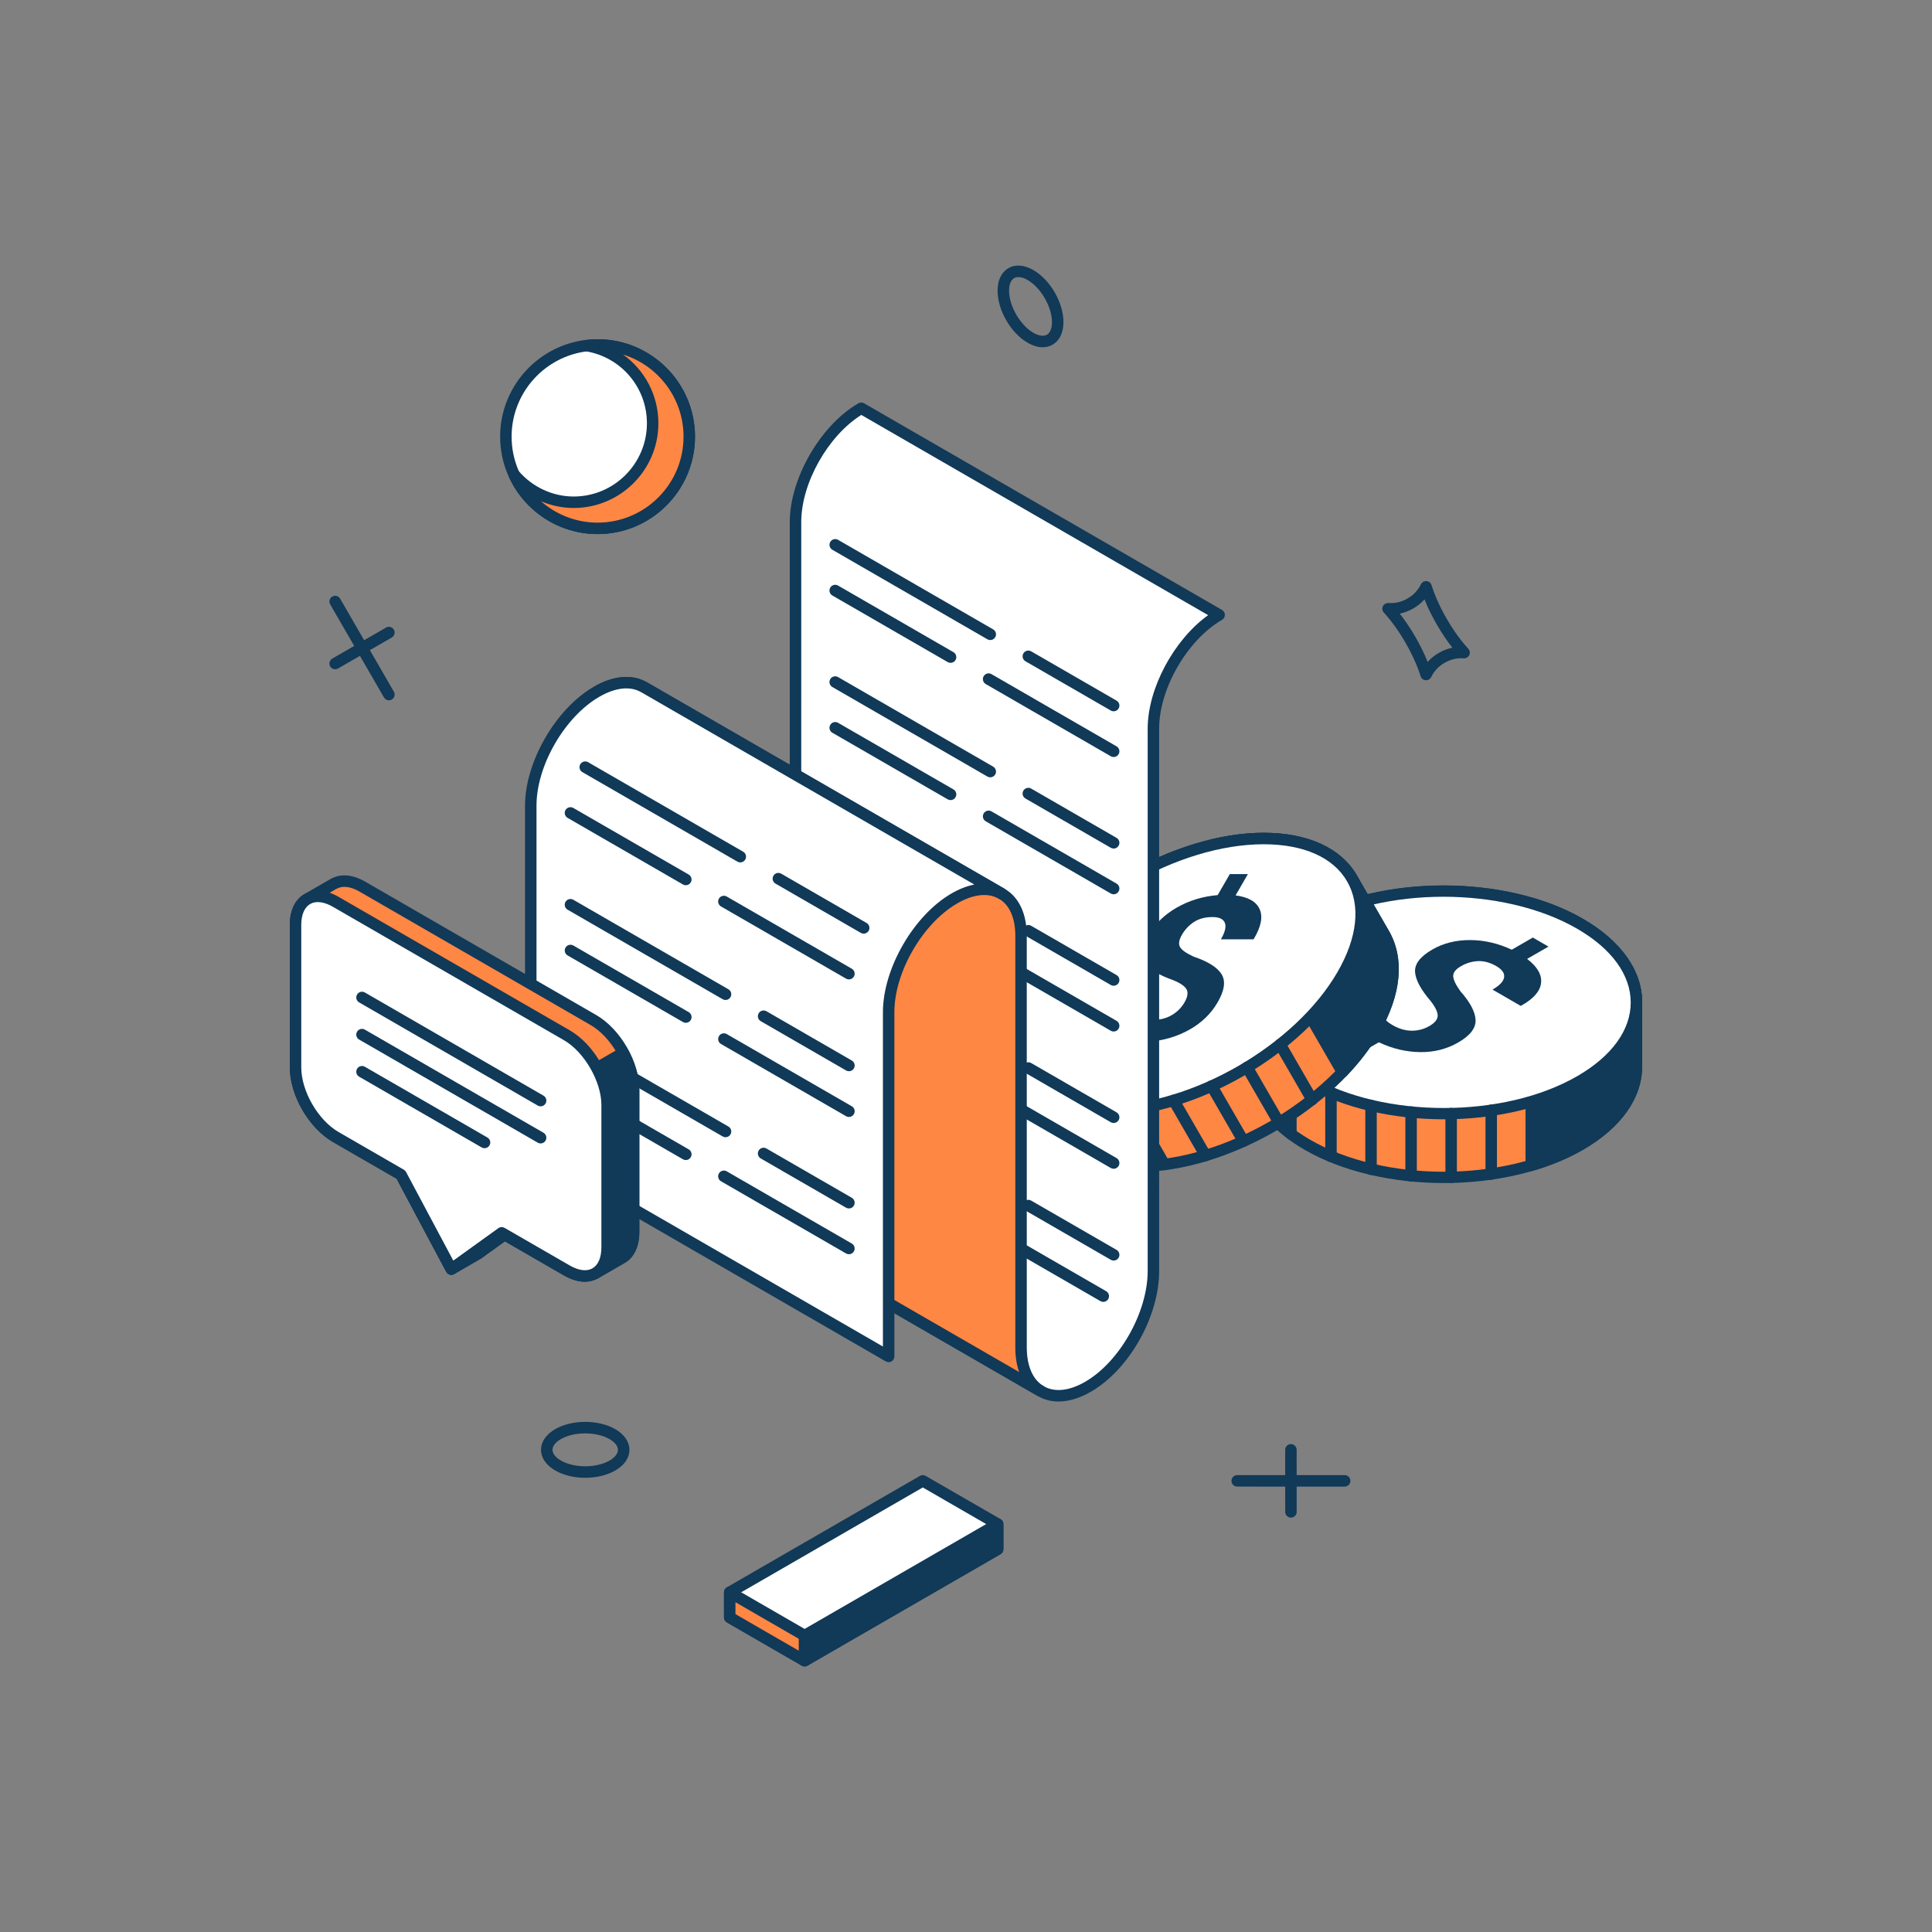 <svg width="188" height="188" viewBox="0 0 188 188" fill="none" xmlns="http://www.w3.org/2000/svg">
<rect x="0" y="0" width="188" height="188" fill="#808080" stroke="none"/>
<path d="M56.951 143.801C55.898 143.801 54.845 143.564 54.025 143.09C53.137 142.578 52.648 141.863 52.648 141.077C52.648 140.293 53.136 139.58 54.022 139.068C55.662 138.123 58.23 138.123 59.87 139.07C60.758 139.583 61.246 140.297 61.246 141.083C61.246 141.867 60.758 142.58 59.873 143.092C59.054 143.564 58.002 143.801 56.951 143.801ZM56.944 139.481C56.082 139.481 55.221 139.665 54.58 140.036C54.062 140.333 53.764 140.714 53.764 141.077C53.764 141.442 54.062 141.824 54.583 142.123C55.868 142.867 58.035 142.867 59.315 142.124C59.833 141.827 60.13 141.446 60.13 141.083C60.13 140.718 59.833 140.336 59.312 140.037C58.67 139.665 57.807 139.481 56.944 139.481Z" fill="#113958"/>
<path d="M125.621 147.676C125.313 147.676 125.063 147.426 125.063 147.118L125.059 141.08C125.059 140.772 125.308 140.522 125.616 140.522C125.616 140.522 125.616 140.522 125.616 140.522C125.924 140.522 126.174 140.772 126.174 141.08L126.178 147.118C126.178 147.426 125.929 147.676 125.621 147.676C125.621 147.676 125.621 147.676 125.621 147.676Z" fill="#113958"/>
<path d="M130.849 144.659L120.39 144.657C120.082 144.657 119.832 144.407 119.832 144.099C119.832 143.791 120.082 143.541 120.39 143.541L130.849 143.544C131.157 143.544 131.407 143.794 131.407 144.102C131.407 144.41 131.157 144.659 130.849 144.659Z" fill="#113958"/>
<path d="M101.462 33.791C101.002 33.791 100.505 33.644 99.999 33.352C98.359 32.407 97.074 30.184 97.074 28.291C97.073 27.269 97.447 26.489 98.126 26.097C98.805 25.703 99.67 25.769 100.557 26.282C102.198 27.228 103.482 29.452 103.482 31.344C103.482 32.367 103.108 33.146 102.429 33.538C102.137 33.708 101.81 33.791 101.462 33.791ZM99.095 26.962C98.939 26.962 98.8 26.995 98.684 27.062C98.369 27.244 98.189 27.692 98.19 28.291C98.19 29.771 99.274 31.646 100.557 32.386C101.076 32.686 101.554 32.752 101.872 32.572C102.186 32.39 102.367 31.943 102.367 31.344C102.367 29.864 101.283 27.988 99.999 27.248C99.671 27.058 99.36 26.962 99.095 26.962Z" fill="#113958"/>
<path d="M138.768 66.193C138.754 66.193 138.74 66.193 138.726 66.192C138.497 66.174 138.303 66.02 138.235 65.8C137.921 64.787 137.41 63.656 136.758 62.529C136.112 61.406 135.387 60.397 134.66 59.61C134.504 59.441 134.468 59.195 134.568 58.988C134.669 58.783 134.895 58.667 135.113 58.675C135.746 58.729 136.386 58.576 136.964 58.242C137.539 57.914 137.988 57.436 138.265 56.861C138.364 56.654 138.578 56.532 138.808 56.546C139.037 56.563 139.232 56.718 139.3 56.937C139.617 57.956 140.128 59.088 140.777 60.21C140.777 60.211 140.777 60.211 140.777 60.211C141.428 61.337 142.154 62.345 142.877 63.126C143.033 63.294 143.07 63.541 142.971 63.747C142.871 63.953 142.659 64.073 142.427 64.061C141.794 64.009 141.148 64.163 140.572 64.495C139.998 64.825 139.547 65.303 139.27 65.878C139.176 66.072 138.98 66.193 138.768 66.193ZM136.209 59.712C136.738 60.386 137.253 61.152 137.725 61.972C138.2 62.793 138.606 63.62 138.922 64.411C139.232 64.065 139.601 63.767 140.017 63.528C140.432 63.289 140.874 63.121 141.329 63.026C140.8 62.356 140.285 61.59 139.811 60.769C139.337 59.949 138.932 59.121 138.614 58.327C138.304 58.674 137.936 58.972 137.52 59.21C137.104 59.45 136.661 59.618 136.209 59.712Z" fill="#113958"/>
<path d="M32.613 65.127C32.42 65.127 32.233 65.027 32.13 64.848C31.976 64.581 32.067 64.24 32.334 64.086L37.565 61.069C37.832 60.914 38.173 61.008 38.327 61.274C38.481 61.541 38.39 61.881 38.123 62.035L32.891 65.052C32.803 65.103 32.707 65.127 32.613 65.127Z" fill="#113958"/>
<path d="M37.846 68.147C37.653 68.147 37.466 68.046 37.363 67.868L32.13 58.81C31.976 58.544 32.067 58.202 32.334 58.048C32.602 57.894 32.941 57.986 33.095 58.252L38.329 67.31C38.483 67.576 38.391 67.918 38.124 68.072C38.037 68.123 37.941 68.147 37.846 68.147Z" fill="#113958"/>
<path d="M78.298 161.599L71.01 157.39L71.008 154.944L89.796 144.1L97.083 148.306L97.084 150.752L78.298 161.599Z" fill="white"/>
<path d="M78.297 162.157C78.201 162.157 78.105 162.132 78.018 162.083L70.73 157.874C70.557 157.773 70.451 157.589 70.451 157.39L70.45 154.944C70.45 154.745 70.555 154.56 70.728 154.46L89.516 143.616C89.689 143.517 89.901 143.517 90.074 143.616L97.361 147.822C97.533 147.923 97.64 148.107 97.64 148.306L97.641 150.752C97.641 150.951 97.535 151.135 97.362 151.236L78.576 162.083C78.49 162.132 78.394 162.157 78.297 162.157ZM71.566 157.067L78.297 160.956L96.526 150.43L96.524 148.629L89.795 144.743L71.565 155.266L71.566 157.067Z" fill="#113958"/>
<path d="M78.298 161.599L71.01 157.389L71.008 154.943L78.298 159.153V161.599Z" fill="#FF8744"/>
<path d="M78.297 162.157C78.201 162.157 78.105 162.132 78.018 162.083L70.73 157.873C70.557 157.773 70.451 157.589 70.451 157.39L70.45 154.944C70.45 154.745 70.555 154.56 70.728 154.462C70.901 154.36 71.113 154.361 71.286 154.46L78.576 158.669C78.749 158.77 78.855 158.954 78.855 159.153V161.599C78.855 161.798 78.749 161.982 78.576 162.083C78.49 162.132 78.394 162.157 78.297 162.157ZM71.566 157.067L77.739 160.633V159.475L71.566 155.91L71.566 157.067Z" fill="#113958"/>
<path d="M78.297 159.153L97.082 148.306L97.083 150.752L78.297 161.599V159.153Z" fill="#113958"/>
<path d="M78.296 162.156C78.2 162.156 78.104 162.132 78.017 162.082C77.844 161.982 77.739 161.798 77.739 161.599V159.153C77.739 158.954 77.845 158.769 78.017 158.669L96.802 147.822C96.975 147.723 97.187 147.723 97.36 147.822C97.532 147.922 97.639 148.107 97.639 148.306L97.64 150.752C97.64 150.951 97.534 151.135 97.361 151.235L78.575 162.082C78.489 162.132 78.393 162.156 78.296 162.156ZM78.854 159.475V160.633L96.525 150.429L96.524 149.272L78.854 159.475Z" fill="#113958"/>
<path d="M64.458 48.801C67.943 45.316 67.943 39.665 64.458 36.18C60.973 32.695 55.322 32.695 51.837 36.18C48.352 39.665 48.352 45.316 51.837 48.801C55.322 52.286 60.973 52.286 64.458 48.801Z" fill="white"/>
<path d="M58.15 51.972C52.922 51.972 48.668 47.719 48.668 42.49C48.668 37.262 52.922 33.009 58.15 33.009C63.378 33.009 67.632 37.262 67.632 42.49C67.632 47.719 63.378 51.972 58.15 51.972ZM58.15 34.124C53.537 34.124 49.783 37.877 49.783 42.49C49.783 47.103 53.537 50.857 58.15 50.857C62.763 50.857 66.516 47.103 66.516 42.49C66.516 37.877 62.763 34.124 58.15 34.124Z" fill="#113958"/>
<path d="M58.149 33.566C57.794 33.566 57.447 33.593 57.103 33.633C60.736 34.243 63.51 37.38 63.51 41.189C63.51 45.43 60.069 48.873 55.825 48.873C53.502 48.873 51.444 47.818 50.035 46.188C51.443 49.27 54.542 51.414 58.149 51.414C63.078 51.414 67.073 47.417 67.073 42.49C67.073 37.561 63.078 33.566 58.149 33.566Z" fill="#FF8744"/>
<path d="M58.148 51.972C54.451 51.972 51.067 49.793 49.527 46.42C49.412 46.167 49.5 45.869 49.733 45.719C49.965 45.569 50.273 45.613 50.456 45.824C51.825 47.407 53.782 48.315 55.824 48.315C59.754 48.315 62.951 45.118 62.951 41.189C62.951 37.708 60.452 34.761 57.01 34.183C56.736 34.137 56.538 33.897 56.544 33.62C56.552 33.342 56.761 33.112 57.037 33.079C57.403 33.036 57.771 33.009 58.148 33.009C63.376 33.009 67.629 37.262 67.629 42.49C67.63 47.719 63.376 51.972 58.148 51.972ZM52.637 48.772C54.137 50.089 56.087 50.857 58.148 50.857C62.761 50.857 66.514 47.104 66.514 42.49C66.514 38.739 64.032 35.556 60.624 34.498C62.73 35.998 64.067 38.45 64.067 41.189C64.067 45.733 60.369 49.431 55.824 49.431C54.719 49.43 53.638 49.202 52.637 48.772Z" fill="#113958"/>
<path d="M159.24 97.539C159.233 94.771 157.4 91.999 153.737 89.885C146.405 85.652 134.528 85.646 127.205 89.876C123.542 91.991 121.713 94.765 121.719 97.539V103.733C121.719 103.733 121.719 103.735 121.719 103.738V103.741C121.725 106.513 123.559 109.281 127.221 111.396C134.551 115.631 146.433 115.634 153.755 111.405C157.418 109.29 159.245 106.516 159.24 103.741V97.539Z" fill="#FF8744"/>
<path d="M140.5 115.119C135.59 115.119 130.68 114.039 126.941 111.879C123.22 109.73 121.167 106.84 121.16 103.743V97.539C121.154 94.437 123.201 91.543 126.925 89.393C134.387 85.084 146.54 85.086 154.015 89.402C157.736 91.55 159.789 94.439 159.797 97.538C159.797 97.538 159.797 97.538 159.797 97.539V103.741C159.803 106.845 157.755 109.739 154.033 111.887C150.303 114.042 145.402 115.119 140.5 115.119ZM140.455 87.262C135.755 87.262 131.058 88.294 127.483 90.359C124.12 92.301 122.27 94.851 122.276 97.538V103.733C122.281 106.423 124.136 108.971 127.499 110.913C134.665 115.053 146.317 115.057 153.475 110.922C156.837 108.98 158.686 106.431 158.682 103.742V97.541C158.675 94.856 156.819 92.309 153.457 90.368C149.871 88.298 145.161 87.262 140.455 87.262Z" fill="#113958"/>
<path d="M159.242 103.741V97.539C159.235 94.771 157.402 91.999 153.738 89.885C152.312 89.062 150.712 88.403 149.008 87.9V113.394C150.717 112.889 152.325 112.232 153.756 111.404C157.419 109.29 159.246 106.515 159.242 103.741Z" fill="#113958"/>
<path d="M149.007 113.952C148.888 113.952 148.771 113.915 148.673 113.841C148.532 113.736 148.449 113.57 148.449 113.395V87.901C148.449 87.725 148.532 87.559 148.673 87.454C148.814 87.348 148.998 87.316 149.165 87.365C150.958 87.895 152.59 88.58 154.016 89.402C157.737 91.55 159.791 94.439 159.799 97.538V103.741C159.804 106.845 157.757 109.739 154.034 111.888C152.622 112.705 150.984 113.392 149.165 113.929C149.113 113.945 149.06 113.952 149.007 113.952ZM149.565 88.658V112.637C151.014 112.163 152.327 111.587 153.475 110.922C156.838 108.98 158.688 106.431 158.683 103.742V103.741V97.539C158.676 94.856 156.821 92.309 153.459 90.368C152.3 89.7 150.993 89.127 149.565 88.658Z" fill="#113958"/>
<path d="M153.756 105.203C161.076 100.976 161.069 94.117 153.738 89.885C146.406 85.652 134.529 85.646 127.206 89.876C119.884 94.106 119.89 100.961 127.222 105.194C134.553 109.429 146.434 109.432 153.756 105.203Z" fill="white"/>
<path d="M140.501 108.917C135.592 108.917 130.682 107.837 126.942 105.677C123.214 103.525 121.161 100.631 121.16 97.528C121.16 94.43 123.207 91.541 126.926 89.393C134.389 85.084 146.541 85.086 154.017 89.402C157.745 91.554 159.798 94.449 159.798 97.553C159.798 100.651 157.751 103.539 154.034 105.685C150.305 107.84 145.403 108.917 140.501 108.917ZM140.456 87.262C135.756 87.262 131.06 88.294 127.484 90.359C124.125 92.299 122.276 94.846 122.276 97.528C122.276 100.215 124.132 102.766 127.5 104.711C134.665 108.85 146.317 108.855 153.476 104.72C156.834 102.781 158.683 100.236 158.683 97.553C158.683 94.865 156.828 92.313 153.459 90.368C149.873 88.298 145.163 87.262 140.456 87.262Z" fill="#113958"/>
<path d="M139.092 99.843C139.615 99.54 139.883 99.212 139.899 98.855C139.915 98.501 139.686 98.018 139.212 97.405C138.255 96.293 137.748 95.349 137.697 94.576C137.646 93.8 138.204 93.077 139.372 92.4C140.447 91.778 141.68 91.471 143.061 91.476C144.444 91.482 145.792 91.796 147.108 92.415L149.156 91.232L150.68 92.113L148.602 93.309C149.593 94.068 150.045 94.846 149.959 95.648C149.875 96.45 149.231 97.185 148.033 97.859L147.965 97.873L145.234 96.296C145.93 95.895 146.306 95.494 146.364 95.096C146.421 94.698 146.165 94.335 145.597 94.007C144.996 93.661 144.405 93.501 143.824 93.525C143.243 93.551 142.689 93.716 142.161 94.021C141.667 94.306 141.418 94.614 141.408 94.948C141.4 95.282 141.628 95.779 142.094 96.438C143.054 97.522 143.551 98.46 143.586 99.25C143.622 100.04 143.06 100.772 141.899 101.441C140.788 102.082 139.552 102.396 138.194 102.379C136.833 102.364 135.492 102.048 134.171 101.423L132.285 102.51L130.762 101.632L132.647 100.543C131.53 99.773 130.929 98.957 130.846 98.094C130.76 97.231 131.416 96.412 132.805 95.639L132.891 95.622L135.613 97.193C134.797 97.664 134.413 98.117 134.466 98.55C134.515 98.98 134.861 99.378 135.5 99.747C136.126 100.11 136.747 100.293 137.368 100.296C137.986 100.299 138.561 100.148 139.092 99.843Z" fill="#113958"/>
<path d="M141.21 115.123C140.902 115.123 140.652 114.874 140.652 114.566V108.364C140.652 108.056 140.902 107.806 141.21 107.806C141.518 107.806 141.768 108.056 141.768 108.364V114.566C141.768 114.874 141.518 115.123 141.21 115.123ZM137.312 114.975C137.004 114.975 136.754 114.725 136.754 114.417V108.215C136.754 107.907 137.004 107.658 137.312 107.658C137.62 107.658 137.869 107.907 137.869 108.215V114.417C137.869 114.725 137.62 114.975 137.312 114.975ZM145.109 114.801C144.801 114.801 144.551 114.551 144.551 114.243V108.041C144.551 107.733 144.801 107.483 145.109 107.483C145.417 107.483 145.666 107.733 145.666 108.041V114.243C145.666 114.551 145.417 114.801 145.109 114.801ZM133.413 114.333C133.105 114.333 132.856 114.083 132.856 113.775V107.573C132.856 107.265 133.105 107.016 133.413 107.016C133.721 107.016 133.971 107.265 133.971 107.573V113.775C133.971 114.083 133.721 114.333 133.413 114.333ZM129.515 113.084C129.207 113.084 128.957 112.834 128.957 112.526V106.324C128.957 106.016 129.207 105.766 129.515 105.766C129.823 105.766 130.073 106.016 130.073 106.324V112.526C130.073 112.834 129.823 113.084 129.515 113.084ZM125.616 110.897C125.308 110.897 125.059 110.647 125.059 110.339V104.137C125.059 103.829 125.308 103.579 125.616 103.579C125.924 103.579 126.174 103.829 126.174 104.137V110.339C126.174 110.647 125.924 110.897 125.616 110.897Z" fill="#113958"/>
<path d="M131.56 85.475C130.168 83.078 127.197 81.597 122.966 81.597C114.501 81.597 104.211 87.531 99.984 94.855C97.87 98.518 97.672 101.835 99.065 104.235L102.16 109.597C102.162 109.597 102.162 109.6 102.163 109.6L102.166 109.606C103.556 112 106.529 113.484 110.757 113.484C119.224 113.484 129.515 107.547 133.741 100.223C135.856 96.56 136.051 93.246 134.661 90.846L131.56 85.475Z" fill="#FF8744"/>
<path d="M110.759 114.042C106.464 114.042 103.241 112.567 101.685 109.887L98.583 104.514C97.026 101.831 97.352 98.301 99.503 94.576C103.811 87.112 114.337 81.039 122.967 81.039C127.264 81.039 130.488 82.515 132.043 85.195C132.043 85.195 132.044 85.195 132.044 85.196L135.145 90.567C136.701 93.252 136.374 96.781 134.226 100.502C129.917 107.968 119.389 114.042 110.759 114.042ZM122.967 82.155C114.692 82.155 104.6 87.977 100.469 95.134C98.527 98.499 98.2 101.631 99.549 103.955L102.645 109.319C103.998 111.648 106.878 112.927 110.759 112.927C119.034 112.927 129.128 107.103 133.26 99.945C135.2 96.583 135.527 93.451 134.179 91.126L131.079 85.755C129.731 83.433 126.85 82.155 122.967 82.155Z" fill="#113958"/>
<path d="M134.662 90.846L131.561 85.475C130.17 83.078 127.198 81.597 122.967 81.597C121.321 81.597 119.606 81.826 117.879 82.242L130.626 104.319C131.855 103.029 132.918 101.655 133.743 100.223C135.858 96.56 136.052 93.246 134.662 90.846Z" fill="#113958"/>
<path d="M130.625 104.877C130.603 104.877 130.581 104.876 130.559 104.873C130.385 104.852 130.23 104.751 130.142 104.598L117.395 82.521C117.307 82.368 117.296 82.184 117.365 82.022C117.435 81.86 117.577 81.741 117.747 81.699C119.569 81.261 121.325 81.039 122.966 81.039C127.263 81.039 130.487 82.515 132.042 85.195L135.144 90.567C136.7 93.253 136.373 96.781 134.225 100.502C133.406 101.923 132.331 103.337 131.029 104.704C130.923 104.815 130.777 104.877 130.625 104.877ZM118.74 82.619L130.729 103.385C131.743 102.256 132.592 101.101 133.259 99.945C135.199 96.583 135.526 93.451 134.178 91.126V91.125L131.077 85.754C129.73 83.434 126.849 82.155 122.966 82.155C121.632 82.155 120.213 82.311 118.74 82.619Z" fill="#113958"/>
<path d="M130.64 94.852C134.867 87.531 131.432 81.597 122.966 81.597C114.501 81.597 104.211 87.531 99.984 94.855C95.758 102.178 99.191 108.113 107.656 108.113C116.123 108.113 126.414 102.175 130.64 94.852Z" fill="white"/>
<path d="M107.657 108.671C103.353 108.671 100.128 107.192 98.576 104.505C97.027 101.821 97.356 98.295 99.502 94.576C103.81 87.112 114.336 81.039 122.966 81.039C127.273 81.039 130.499 82.519 132.051 85.207C133.599 87.89 133.27 91.414 131.124 95.131C126.815 102.597 116.288 108.671 107.657 108.671ZM122.966 82.154C114.692 82.154 104.599 87.977 100.468 95.134C98.529 98.493 98.2 101.624 99.542 103.947C100.886 106.274 103.768 107.555 107.657 107.555C115.933 107.555 126.027 101.732 130.158 94.573C132.097 91.216 132.425 88.088 131.084 85.765C129.741 83.436 126.858 82.154 122.966 82.154Z" fill="#113958"/>
<path d="M115.262 97.542C115.564 97.019 115.633 96.601 115.468 96.284C115.304 95.97 114.864 95.665 114.148 95.372C112.762 94.887 111.851 94.32 111.421 93.678C110.988 93.034 111.11 92.127 111.783 90.957C112.405 89.882 113.317 88.999 114.516 88.313C115.718 87.627 117.041 87.224 118.489 87.102L119.674 85.054H121.432L120.233 87.131C121.469 87.29 122.249 87.738 122.576 88.476C122.905 89.214 122.716 90.172 122.013 91.355L121.96 91.401H118.808C119.211 90.704 119.336 90.169 119.188 89.797C119.037 89.423 118.634 89.237 117.978 89.237C117.285 89.237 116.692 89.394 116.201 89.704C115.71 90.018 115.315 90.439 115.009 90.965C114.724 91.462 114.662 91.851 114.821 92.145C114.981 92.441 115.427 92.755 116.161 93.095C117.533 93.553 118.432 94.117 118.858 94.782C119.285 95.451 119.163 96.363 118.492 97.525C117.851 98.634 116.938 99.523 115.754 100.189C114.567 100.857 113.247 101.252 111.79 101.371L110.702 103.256H108.943L110.031 101.374C108.678 101.263 107.749 100.857 107.245 100.151C106.741 99.448 106.898 98.411 107.716 97.045L107.781 96.987H110.926C110.454 97.804 110.346 98.387 110.609 98.736C110.866 99.085 111.366 99.256 112.104 99.256C112.826 99.256 113.457 99.105 113.995 98.797C114.533 98.489 114.955 98.071 115.262 97.542Z" fill="#113958"/>
<path d="M108.843 113.929C108.65 113.929 108.463 113.828 108.359 113.65L105.258 108.279C105.104 108.012 105.196 107.671 105.462 107.517C105.73 107.362 106.072 107.455 106.224 107.721L109.325 113.092C109.479 113.359 109.388 113.7 109.121 113.854C109.033 113.905 108.937 113.929 108.843 113.929ZM113.312 113.871C113.119 113.871 112.932 113.77 112.829 113.592L109.728 108.22C109.574 107.954 109.665 107.613 109.932 107.459C110.2 107.305 110.54 107.397 110.693 107.663L113.794 113.034C113.948 113.3 113.857 113.642 113.59 113.796C113.503 113.847 113.407 113.871 113.312 113.871ZM117.312 113.005C117.119 113.005 116.932 112.905 116.829 112.726L113.728 107.355C113.574 107.088 113.665 106.747 113.932 106.593C114.2 106.438 114.54 106.532 114.694 106.797L117.795 112.168C117.949 112.435 117.857 112.776 117.591 112.93C117.503 112.981 117.407 113.005 117.312 113.005ZM121.009 111.611C120.816 111.611 120.628 111.51 120.525 111.332L117.424 105.96C117.27 105.694 117.362 105.353 117.628 105.199C117.896 105.044 118.237 105.137 118.39 105.403L121.491 110.774C121.645 111.04 121.554 111.382 121.287 111.536C121.199 111.587 121.103 111.611 121.009 111.611ZM124.46 109.792C124.267 109.792 124.08 109.692 123.976 109.513L120.875 104.142C120.721 103.875 120.813 103.534 121.079 103.38C121.347 103.225 121.688 103.318 121.841 103.584L124.942 108.955C125.096 109.222 125.005 109.563 124.738 109.717C124.65 109.768 124.554 109.792 124.46 109.792ZM127.676 107.564C127.483 107.564 127.295 107.464 127.192 107.285L124.091 101.914C123.937 101.647 124.029 101.306 124.295 101.152C124.562 100.997 124.903 101.09 125.057 101.356L128.158 106.727C128.312 106.994 128.221 107.335 127.954 107.489C127.866 107.54 127.77 107.564 127.676 107.564Z" fill="#113958"/>
<path d="M118.634 59.835L83.808 39.728C80.276 41.769 77.412 46.721 77.412 50.793L77.41 103.57L64.531 111.007C64.531 113.067 65.252 114.537 66.418 115.241L66.416 115.244L101.235 135.346L101.237 135.342C102.419 136.061 104.057 135.993 105.873 134.945C109.471 132.868 112.238 127.821 112.238 123.677V70.899H112.236C112.238 66.827 115.102 61.876 118.634 59.835Z" fill="white"/>
<path d="M103.007 136.379C102.285 136.379 101.611 136.206 101.012 135.857C100.993 135.848 100.974 135.84 100.956 135.83L66.137 115.727C66.114 115.714 66.093 115.7 66.074 115.684C64.718 114.833 63.973 113.176 63.973 111.007C63.973 110.808 64.079 110.623 64.251 110.524L76.852 103.248L76.853 50.793C76.853 46.552 79.847 41.371 83.529 39.245C83.701 39.145 83.914 39.145 84.086 39.245L118.912 59.352C119.085 59.451 119.191 59.636 119.191 59.835C119.191 60.034 119.085 60.218 118.912 60.318C115.54 62.266 112.795 67.013 112.793 70.898L112.795 123.677C112.795 128.115 109.877 133.278 106.151 135.429C105.054 136.06 103.986 136.379 103.007 136.379ZM101.452 134.827C101.478 134.837 101.502 134.851 101.526 134.865C102.583 135.507 104.028 135.365 105.593 134.461C108.949 132.525 111.679 127.687 111.679 123.677V70.898C111.679 66.966 114.254 62.225 117.565 59.861L83.813 40.376C80.566 42.416 77.969 47.012 77.969 50.793L77.967 103.57C77.967 103.769 77.861 103.953 77.688 104.053L65.095 111.325C65.159 112.957 65.725 114.171 66.705 114.764C66.72 114.772 66.733 114.781 66.747 114.79L101.452 134.827Z" fill="#113958"/>
<path d="M108.369 100.376C108.275 100.376 108.179 100.352 108.091 100.301L95.922 93.276C95.656 93.122 95.564 92.781 95.718 92.514C95.871 92.248 96.212 92.156 96.48 92.31L108.649 99.335C108.915 99.49 109.007 99.831 108.853 100.097C108.75 100.276 108.562 100.376 108.369 100.376ZM108.369 95.923C108.275 95.923 108.179 95.899 108.091 95.848L99.787 91.054C99.521 90.9 99.429 90.558 99.583 90.292C99.737 90.025 100.077 89.932 100.345 90.088L108.649 94.882C108.916 95.036 109.007 95.377 108.853 95.644C108.75 95.823 108.562 95.923 108.369 95.923ZM92.498 91.213C92.404 91.213 92.308 91.189 92.22 91.138L80.994 84.657C80.727 84.503 80.636 84.162 80.79 83.895C80.943 83.629 81.284 83.537 81.551 83.691L92.778 90.172C93.044 90.326 93.136 90.667 92.982 90.934C92.879 91.112 92.691 91.213 92.498 91.213ZM96.362 88.99C96.267 88.99 96.171 88.966 96.084 88.915L80.994 80.204C80.727 80.05 80.636 79.708 80.79 79.442C80.943 79.176 81.284 79.084 81.551 79.238L96.641 87.95C96.908 88.104 96.999 88.445 96.845 88.712C96.742 88.89 96.555 88.99 96.362 88.99Z" fill="#113958"/>
<path d="M108.369 87.021C108.275 87.021 108.179 86.996 108.091 86.946L95.922 79.92C95.656 79.766 95.564 79.425 95.718 79.158C95.871 78.892 96.212 78.8 96.48 78.954L108.649 85.98C108.915 86.134 109.007 86.475 108.853 86.742C108.75 86.92 108.562 87.021 108.369 87.021ZM108.369 82.572C108.275 82.572 108.179 82.548 108.091 82.497L99.786 77.702C99.519 77.548 99.428 77.207 99.582 76.94C99.736 76.675 100.077 76.582 100.344 76.736L108.649 81.531C108.915 81.685 109.007 82.026 108.853 82.293C108.75 82.471 108.562 82.572 108.369 82.572ZM92.498 77.857C92.404 77.857 92.308 77.833 92.22 77.782L80.994 71.301C80.727 71.147 80.636 70.806 80.79 70.539C80.943 70.273 81.284 70.181 81.551 70.335L92.778 76.816C93.044 76.97 93.136 77.311 92.982 77.578C92.879 77.757 92.691 77.857 92.498 77.857ZM96.362 75.64C96.267 75.64 96.171 75.617 96.084 75.566L80.994 66.852C80.727 66.698 80.636 66.357 80.79 66.09C80.943 65.824 81.284 65.73 81.551 65.886L96.641 74.6C96.908 74.754 96.999 75.095 96.845 75.362C96.742 75.54 96.555 75.64 96.362 75.64Z" fill="#113958"/>
<path d="M108.369 73.665C108.275 73.665 108.179 73.641 108.091 73.591L95.922 66.565C95.656 66.411 95.564 66.07 95.718 65.803C95.871 65.537 96.212 65.443 96.48 65.599L108.649 72.625C108.915 72.779 109.007 73.12 108.853 73.386C108.75 73.565 108.562 73.665 108.369 73.665ZM108.369 69.216C108.275 69.216 108.179 69.192 108.091 69.142L99.786 64.347C99.519 64.193 99.428 63.852 99.582 63.585C99.736 63.319 100.077 63.227 100.344 63.381L108.649 68.176C108.915 68.33 109.007 68.671 108.853 68.938C108.75 69.116 108.562 69.216 108.369 69.216ZM92.498 64.502C92.404 64.502 92.308 64.478 92.22 64.427L80.994 57.946C80.727 57.792 80.636 57.451 80.79 57.184C80.943 56.918 81.284 56.825 81.551 56.98L92.778 63.461C93.044 63.615 93.136 63.956 92.982 64.223C92.879 64.402 92.691 64.502 92.498 64.502ZM96.362 62.284C96.267 62.284 96.171 62.26 96.084 62.209L80.995 53.497C80.729 53.343 80.637 53.002 80.791 52.735C80.945 52.47 81.286 52.376 81.553 52.531L96.641 61.243C96.908 61.397 96.999 61.738 96.845 62.005C96.742 62.184 96.555 62.284 96.362 62.284Z" fill="#113958"/>
<path d="M108.369 113.732C108.275 113.732 108.179 113.708 108.091 113.657L95.922 106.631C95.656 106.477 95.564 106.136 95.718 105.87C95.871 105.604 96.212 105.511 96.48 105.665L108.649 112.691C108.915 112.845 109.007 113.186 108.853 113.453C108.75 113.631 108.562 113.732 108.369 113.732ZM108.369 109.278C108.275 109.278 108.179 109.255 108.091 109.204L99.787 104.409C99.521 104.255 99.429 103.914 99.583 103.647C99.737 103.382 100.077 103.288 100.345 103.443L108.649 108.238C108.916 108.392 109.007 108.733 108.853 109C108.75 109.178 108.562 109.278 108.369 109.278ZM92.497 104.568C92.402 104.568 92.306 104.544 92.218 104.493L80.995 98.011C80.729 97.857 80.637 97.516 80.791 97.249C80.945 96.983 81.286 96.889 81.553 97.045L92.776 103.527C93.043 103.681 93.134 104.023 92.98 104.289C92.877 104.468 92.69 104.568 92.497 104.568ZM96.362 102.346C96.267 102.346 96.171 102.322 96.084 102.271L80.994 93.559C80.727 93.405 80.636 93.064 80.79 92.797C80.943 92.531 81.284 92.439 81.551 92.593L96.641 101.305C96.908 101.459 96.999 101.8 96.845 102.067C96.742 102.246 96.555 102.346 96.362 102.346Z" fill="#113958"/>
<path d="M108.369 122.664C108.275 122.664 108.179 122.64 108.091 122.589L99.787 117.795C99.521 117.641 99.429 117.299 99.583 117.033C99.737 116.766 100.077 116.673 100.345 116.829L108.649 121.623C108.916 121.777 109.007 122.119 108.853 122.385C108.75 122.564 108.562 122.664 108.369 122.664ZM96.362 115.732C96.267 115.732 96.171 115.708 96.084 115.657L80.994 106.945C80.727 106.791 80.636 106.449 80.79 106.183C80.943 105.917 81.284 105.825 81.551 105.979L96.641 114.691C96.908 114.845 96.999 115.186 96.845 115.453C96.742 115.631 96.555 115.732 96.362 115.732Z" fill="#113958"/>
<path d="M107.359 126.685C107.264 126.685 107.168 126.66 107.08 126.611L94.912 119.585C94.645 119.431 94.553 119.089 94.707 118.823C94.861 118.557 95.201 118.464 95.469 118.619L107.638 125.644C107.905 125.798 107.996 126.139 107.842 126.406C107.739 126.585 107.552 126.685 107.359 126.685ZM91.487 117.521C91.393 117.521 91.297 117.497 91.209 117.447L79.986 110.964C79.719 110.81 79.628 110.469 79.782 110.202C79.936 109.936 80.277 109.843 80.544 109.998L91.767 116.481C92.033 116.635 92.125 116.976 91.971 117.242C91.868 117.421 91.681 117.521 91.487 117.521Z" fill="#113958"/>
<path d="M99.358 131.113V91.051H99.356C99.356 89.037 98.633 87.63 97.474 86.968L97.475 86.965L62.658 66.863L62.655 66.867C61.496 66.199 59.9 66.286 58.152 67.262L64.532 70.945L64.53 111.008H64.532C64.532 113.067 65.252 114.536 66.418 115.24L66.417 115.243L101.236 135.345L101.237 135.341C100.075 134.635 99.358 133.167 99.358 131.113Z" fill="#FF8744"/>
<path d="M101.232 135.902C101.136 135.902 101.041 135.877 100.956 135.829L66.137 115.726C66.115 115.713 66.094 115.7 66.074 115.684C64.718 114.833 63.973 113.176 63.973 111.008V71.268L57.873 67.745C57.699 67.645 57.592 67.459 57.594 67.259C57.595 67.058 57.704 66.873 57.879 66.776C59.723 65.745 61.489 65.591 62.862 66.344C62.887 66.354 62.912 66.366 62.936 66.38L97.753 86.482C97.771 86.493 97.79 86.504 97.806 86.516C99.165 87.326 99.913 88.932 99.913 91.051L99.915 131.113C99.915 132.901 100.487 134.233 101.526 134.865C101.748 135 101.848 135.27 101.766 135.517C101.713 135.677 101.59 135.806 101.434 135.866C101.368 135.89 101.3 135.902 101.232 135.902ZM66.747 114.79L99.168 133.508C98.925 132.81 98.799 132.005 98.799 131.113V91.051C98.797 89.32 98.228 88.042 97.196 87.453C97.178 87.442 97.16 87.43 97.143 87.418L62.444 67.384C62.42 67.374 62.398 67.363 62.375 67.35C61.562 66.882 60.511 66.873 59.353 67.312L64.81 70.463C64.983 70.562 65.089 70.747 65.089 70.946L65.087 111.008C65.089 112.8 65.663 114.133 66.706 114.763C66.72 114.771 66.734 114.781 66.747 114.79Z" fill="#113958"/>
<path d="M97.473 86.969L97.474 86.966L62.657 66.864L62.654 66.868C61.472 66.187 59.835 66.285 58.047 67.317C54.514 69.358 51.65 74.31 51.65 78.383L51.648 111.886L86.475 131.994L86.476 98.487H86.475C86.476 94.415 89.34 89.464 92.873 87.424C94.659 86.392 96.295 86.293 97.476 86.972C97.474 86.972 97.474 86.969 97.473 86.969Z" fill="white"/>
<path d="M86.474 132.551C86.377 132.551 86.281 132.527 86.195 132.477L51.369 112.368C51.196 112.269 51.09 112.084 51.09 111.885L51.091 78.383C51.091 74.141 54.086 68.96 57.767 66.833C59.65 65.748 61.454 65.575 62.861 66.345C62.885 66.354 62.911 66.367 62.935 66.38L97.752 86.483C98.008 86.63 98.104 86.951 97.972 87.215C97.903 87.353 97.782 87.458 97.635 87.502C97.489 87.546 97.331 87.531 97.197 87.455C96.141 86.848 94.705 87.008 93.151 87.906C89.778 89.854 87.033 94.601 87.031 98.487V131.994C87.031 132.193 86.925 132.377 86.752 132.477C86.666 132.527 86.57 132.551 86.474 132.551ZM52.205 111.564L85.916 131.028L85.917 98.487C85.917 94.246 88.912 89.066 92.593 86.94C93.352 86.501 94.099 86.212 94.811 86.073L62.442 67.384C62.419 67.374 62.397 67.364 62.375 67.35C61.317 66.742 59.881 66.902 58.325 67.799C54.951 69.749 52.207 74.496 52.207 78.383L52.205 111.564Z" fill="#113958"/>
<path d="M82.609 108.692C82.514 108.692 82.419 108.668 82.331 108.617L70.162 101.591C69.895 101.437 69.804 101.096 69.958 100.83C70.111 100.563 70.452 100.472 70.72 100.625L82.888 107.651C83.155 107.805 83.247 108.146 83.093 108.413C82.99 108.592 82.802 108.692 82.609 108.692ZM82.609 104.24C82.514 104.24 82.419 104.216 82.331 104.165L74.027 99.369C73.76 99.215 73.669 98.874 73.823 98.607C73.976 98.341 74.316 98.249 74.585 98.403L82.888 103.199C83.155 103.353 83.246 103.695 83.093 103.961C82.99 104.14 82.802 104.24 82.609 104.24ZM66.738 99.528C66.643 99.528 66.547 99.504 66.46 99.453L55.233 92.972C54.967 92.818 54.875 92.477 55.029 92.21C55.183 91.945 55.523 91.85 55.791 92.007L67.017 98.487C67.284 98.641 67.375 98.983 67.221 99.249C67.118 99.428 66.931 99.528 66.738 99.528ZM70.601 97.307C70.507 97.307 70.411 97.283 70.323 97.233L55.232 88.521C54.965 88.367 54.874 88.025 55.028 87.759C55.181 87.493 55.521 87.399 55.79 87.555L70.881 96.267C71.147 96.421 71.239 96.762 71.085 97.028C70.982 97.207 70.794 97.307 70.601 97.307Z" fill="#113958"/>
<path d="M84.045 90.853C83.951 90.853 83.855 90.83 83.767 90.779L75.463 85.983C75.197 85.829 75.105 85.487 75.259 85.221C75.411 84.954 75.754 84.861 76.021 85.017L84.325 89.813C84.591 89.967 84.683 90.308 84.529 90.575C84.426 90.753 84.238 90.853 84.045 90.853ZM72.037 83.921C71.943 83.921 71.847 83.897 71.759 83.846L56.669 75.134C56.403 74.98 56.311 74.639 56.465 74.372C56.619 74.106 56.959 74.013 57.227 74.168L72.317 82.88C72.584 83.034 72.675 83.376 72.521 83.642C72.418 83.821 72.231 83.921 72.037 83.921Z" fill="#113958"/>
<path d="M82.608 95.306C82.513 95.306 82.417 95.282 82.329 95.231L70.16 88.205C69.894 88.051 69.802 87.71 69.956 87.444C70.11 87.178 70.45 87.085 70.718 87.24L82.887 94.265C83.154 94.419 83.245 94.76 83.091 95.027C82.988 95.206 82.801 95.306 82.608 95.306ZM66.736 86.142C66.642 86.142 66.546 86.118 66.458 86.067L55.232 79.586C54.965 79.432 54.874 79.091 55.028 78.825C55.182 78.559 55.522 78.466 55.79 78.621L67.016 85.101C67.282 85.255 67.374 85.597 67.22 85.863C67.117 86.042 66.93 86.142 66.736 86.142Z" fill="#113958"/>
<path d="M82.608 122.047C82.513 122.047 82.417 122.023 82.329 121.973L70.16 114.947C69.894 114.793 69.802 114.452 69.956 114.185C70.11 113.919 70.45 113.827 70.718 113.981L82.887 121.007C83.154 121.161 83.245 121.502 83.091 121.769C82.988 121.947 82.801 122.047 82.608 122.047ZM82.608 117.594C82.513 117.594 82.417 117.57 82.329 117.519L74.025 112.725C73.759 112.571 73.668 112.229 73.822 111.963C73.975 111.696 74.315 111.603 74.583 111.759L82.887 116.553C83.153 116.707 83.245 117.049 83.091 117.315C82.988 117.494 82.801 117.594 82.608 117.594ZM66.736 112.884C66.642 112.884 66.546 112.86 66.458 112.809L55.232 106.328C54.965 106.174 54.874 105.833 55.028 105.566C55.182 105.3 55.522 105.208 55.79 105.362L67.016 111.843C67.282 111.997 67.374 112.338 67.22 112.605C67.117 112.784 66.93 112.884 66.736 112.884ZM70.601 110.662C70.507 110.662 70.411 110.638 70.323 110.587L55.232 101.876C54.965 101.722 54.874 101.381 55.028 101.114C55.182 100.848 55.522 100.755 55.79 100.91L70.881 109.621C71.147 109.775 71.239 110.116 71.085 110.383C70.982 110.561 70.794 110.662 70.601 110.662Z" fill="#113958"/>
<path d="M57.734 99.252L35.256 86.273C34.197 85.663 33.241 85.597 32.535 85.977L32.53 85.968L29.907 87.483C29.196 87.891 28.758 88.765 28.758 90.011L28.759 103.865C28.759 106.359 30.514 109.395 32.679 110.645L39.02 114.306L43.919 123.494L46.495 122.006L49.104 120.128L55.159 123.622C56.217 124.235 57.173 124.297 57.879 123.921L57.883 123.928L57.929 123.902C57.929 123.9 57.931 123.9 57.932 123.899L60.505 122.415C61.216 122.006 61.656 121.13 61.656 119.883V106.031C61.655 103.54 59.899 100.501 57.734 99.252Z" fill="#FF8744"/>
<path d="M56.901 124.714C56.266 124.714 55.578 124.509 54.879 124.104L49.137 120.791L46.821 122.459L44.197 123.977C44.065 124.051 43.909 124.07 43.765 124.03C43.619 123.989 43.497 123.89 43.425 123.757L38.602 114.708L32.4 111.128C30.045 109.768 28.201 106.578 28.201 103.865L28.199 90.011C28.199 88.598 28.707 87.528 29.628 86.999L32.25 85.484C32.292 85.46 32.334 85.442 32.379 85.43C33.274 85.004 34.389 85.13 35.533 85.79L58.013 98.769C60.367 100.128 62.212 103.317 62.213 106.03V119.883C62.213 121.297 61.705 122.369 60.781 122.898L58.21 124.383C58.18 124.4 58.148 124.415 58.114 124.426C57.744 124.618 57.335 124.714 56.901 124.714ZM49.103 119.57C49.199 119.57 49.296 119.595 49.382 119.645L55.437 123.139C56.279 123.626 57.052 123.729 57.615 123.428C57.639 123.415 57.663 123.405 57.687 123.396L60.225 121.932C60.788 121.608 61.098 120.881 61.098 119.883V106.031C61.096 103.718 59.462 100.893 57.455 99.735L34.976 86.755C34.133 86.269 33.361 86.167 32.798 86.468C32.772 86.482 32.743 86.494 32.715 86.504L30.185 87.965C29.623 88.288 29.315 89.014 29.315 90.011L29.316 103.865C29.316 106.178 30.95 109.002 32.958 110.162L39.298 113.822C39.388 113.875 39.462 113.951 39.511 114.043L44.139 122.722L46.216 121.523L48.777 119.676C48.874 119.606 48.989 119.57 49.103 119.57Z" fill="#113958"/>
<path d="M39.273 114.785L43.917 123.494L46.494 122.006L49.102 120.128L55.158 123.621C56.215 124.235 57.171 124.297 57.877 123.921L57.881 123.928L57.928 123.902C57.928 123.9 57.929 123.9 57.931 123.899L60.503 122.414C61.215 122.006 61.655 121.13 61.655 119.883V106.031C61.653 104.874 61.265 103.605 60.644 102.447L39.273 114.785Z" fill="#113958"/>
<path d="M56.9 124.714C56.264 124.714 55.576 124.509 54.877 124.104L49.135 120.792L46.819 122.459L44.195 123.978C44.064 124.052 43.907 124.071 43.763 124.03C43.618 123.989 43.495 123.891 43.424 123.757L38.78 115.047C38.639 114.782 38.733 114.452 38.994 114.302L60.364 101.965C60.494 101.889 60.649 101.87 60.795 101.911C60.941 101.952 61.063 102.051 61.135 102.184C61.827 103.475 62.21 104.841 62.212 106.03V119.883C62.212 121.298 61.703 122.369 60.779 122.899L58.209 124.383C58.178 124.4 58.146 124.415 58.113 124.427C57.743 124.618 57.333 124.714 56.9 124.714ZM49.102 119.571C49.197 119.571 49.294 119.596 49.38 119.646L55.436 123.139C56.277 123.626 57.05 123.729 57.614 123.429C57.637 123.416 57.661 123.405 57.685 123.397L60.223 121.932C60.786 121.609 61.096 120.882 61.096 119.883V106.031C61.095 105.175 60.853 104.196 60.408 103.227L40.018 114.999L44.137 122.723L46.214 121.524L48.775 119.676C48.873 119.606 48.987 119.571 49.102 119.571Z" fill="#113958"/>
<path d="M55.159 100.739L32.679 87.76C30.515 86.511 28.758 87.519 28.758 90.011L28.759 103.865C28.759 106.359 30.514 109.394 32.679 110.645L39.02 114.305L43.919 123.494L48.821 119.964L55.159 123.621C57.324 124.873 59.08 123.864 59.08 121.37V107.518C59.08 105.027 57.324 101.988 55.159 100.739Z" fill="white"/>
<path d="M56.915 124.72C56.278 124.72 55.586 124.514 54.879 124.104L48.853 120.628L44.244 123.947C44.113 124.04 43.949 124.075 43.792 124.037C43.635 124.001 43.502 123.898 43.425 123.757L38.602 114.709L32.4 111.128C30.045 109.769 28.201 106.579 28.201 103.865L28.199 90.012C28.199 88.601 28.705 87.532 29.623 87.002C30.544 86.47 31.727 86.566 32.958 87.277L55.438 100.257C57.792 101.615 59.637 104.805 59.637 107.518V121.37C59.637 122.783 59.13 123.853 58.212 124.383C57.821 124.608 57.383 124.72 56.915 124.72ZM48.82 119.407C48.916 119.407 49.012 119.431 49.099 119.482L55.437 123.139C56.306 123.641 57.092 123.744 57.655 123.416C58.213 123.094 58.521 122.368 58.521 121.37V107.518C58.521 105.245 56.854 102.362 54.88 101.222L32.4 88.243C31.53 87.741 30.742 87.644 30.181 87.968C29.623 88.291 29.315 89.017 29.315 90.011L29.316 103.865C29.316 106.178 30.949 109.003 32.958 110.162L39.297 113.823C39.388 113.875 39.462 113.951 39.511 114.043L44.109 122.668L48.494 119.512C48.591 119.442 48.705 119.407 48.82 119.407Z" fill="#113958"/>
<path d="M47.15 111.73C47.056 111.73 46.96 111.707 46.872 111.656L34.947 104.771C34.68 104.617 34.589 104.276 34.743 104.009C34.897 103.743 35.237 103.65 35.505 103.805L47.429 110.69C47.696 110.844 47.788 111.185 47.633 111.452C47.53 111.63 47.343 111.73 47.15 111.73ZM52.607 111.267C52.512 111.267 52.417 111.243 52.329 111.192L34.947 101.159C34.68 101.005 34.589 100.663 34.743 100.397C34.897 100.131 35.237 100.038 35.505 100.193L52.886 110.226C53.153 110.38 53.244 110.722 53.09 110.988C52.987 111.167 52.8 111.267 52.607 111.267ZM52.607 107.656C52.512 107.656 52.417 107.632 52.329 107.581L34.947 97.543C34.68 97.389 34.589 97.048 34.743 96.782C34.897 96.516 35.237 96.424 35.505 96.578L52.886 106.616C53.153 106.77 53.244 107.111 53.09 107.377C52.987 107.556 52.8 107.656 52.607 107.656Z" fill="#113958"/>
</svg>
